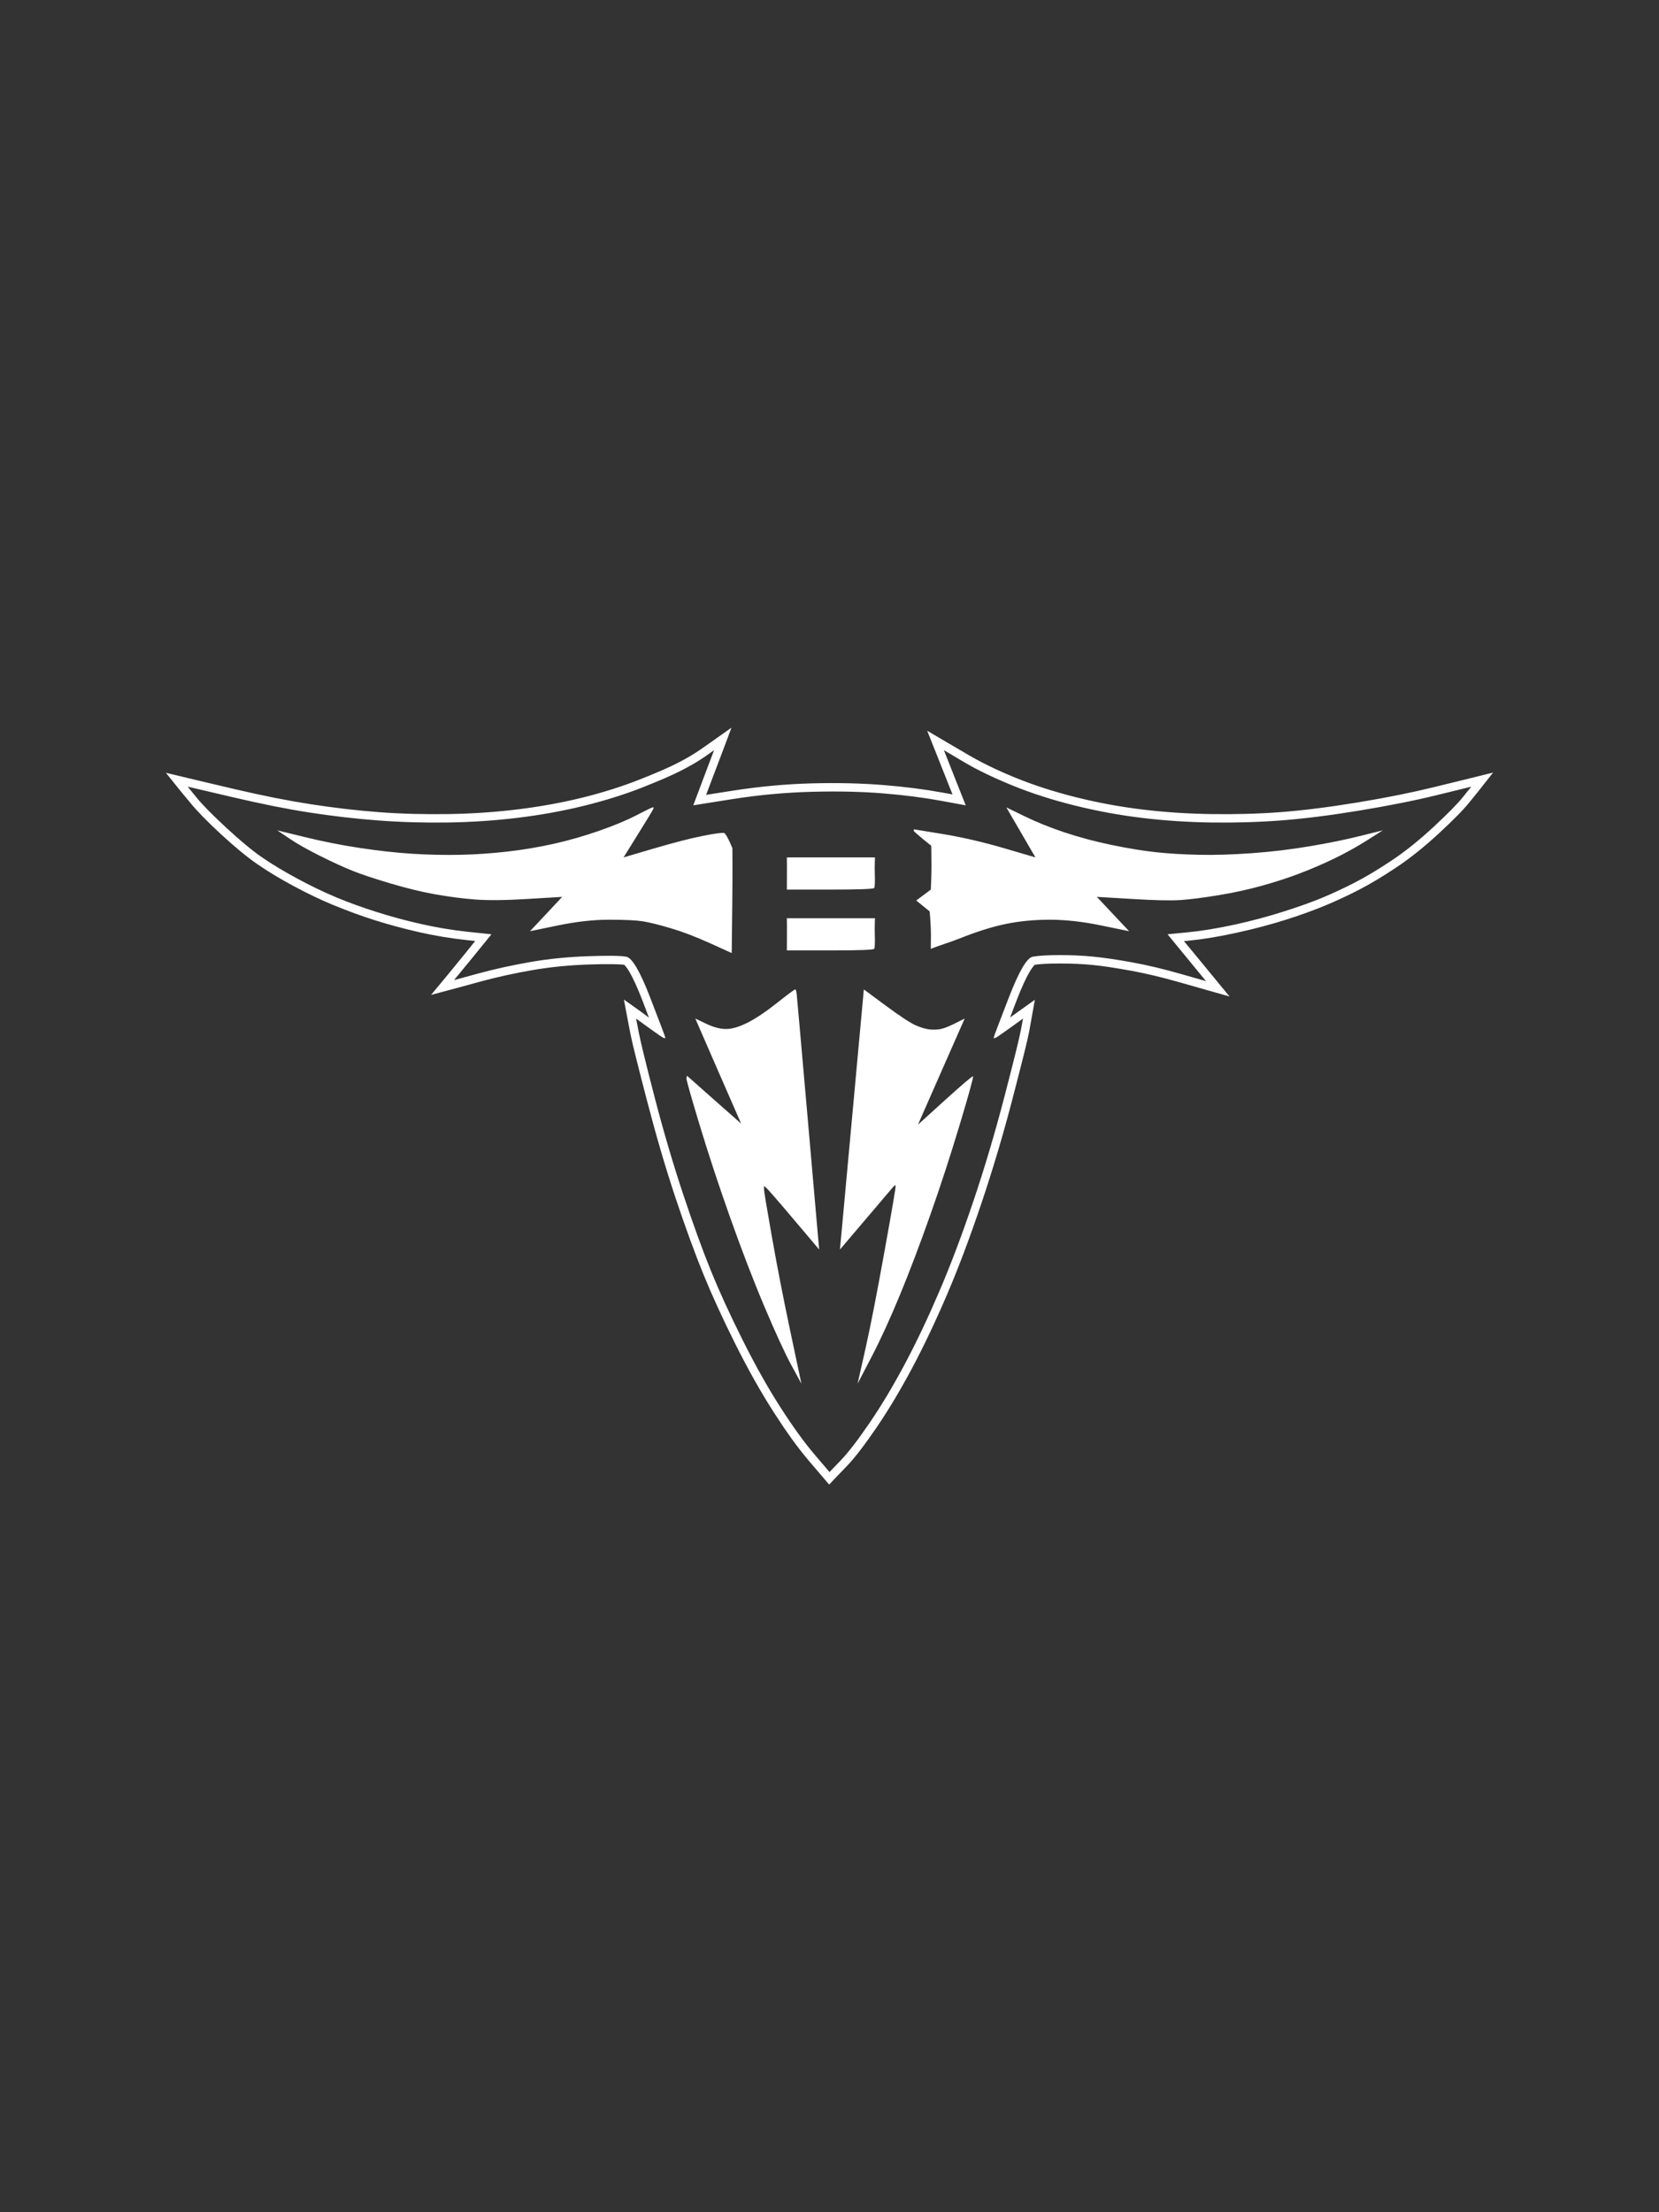 <?xml version="1.0" encoding="UTF-8" standalone="no"?>
<!DOCTYPE svg PUBLIC "-//W3C//DTD SVG 1.1//EN" "http://www.w3.org/Graphics/SVG/1.1/DTD/svg11.dtd">
<!-- Created with Vectornator (http://vectornator.io/) -->
<svg height="100%" stroke-miterlimit="10" style="fill-rule:nonzero;clip-rule:evenodd;stroke-linecap:round;stroke-linejoin:round;" version="1.1" viewBox="0 0 750 1000" width="100%" xml:space="preserve" xmlns="http://www.w3.org/2000/svg" xmlns:vectornator="http://vectornator.io" xmlns:xlink="http://www.w3.org/1999/xlink">
<rect x="0" y="0" width="750" height="1000" fill="#333333" stroke="none"/>
<defs/>
<g id="Layer-1" vectornator:layerName="Layer 1">
<path d="M330.689 328.924L320.665 336.018C319.333 336.958 317.936 337.905 316.604 338.845C314.142 340.583 310.861 342.565 306.734 344.705C302.705 346.794 296.716 349.412 288.794 352.519C280.978 355.584 272.357 358.324 262.937 360.641C253.532 362.954 243.684 364.699 233.482 365.936C223.273 367.173 212.91 367.837 202.382 367.992C191.834 368.147 181.407 367.893 171.179 367.118C160.93 366.341 150.787 365.123 140.696 363.571C130.637 362.023 118.99 359.749 105.74 356.631C99.079 355.064 92.405 353.469 85.744 351.902L75 349.332L81.94 357.968C83.272 359.613 84.668 361.205 86.001 362.851C88.882 366.41 93.386 371.072 99.726 376.936C106.081 382.815 111.611 387.372 116.381 390.661C121.069 393.894 126.519 397.188 132.728 400.531C138.937 403.875 144.895 406.71 150.668 409.116L151.748 409.527C157.21 411.767 162.929 413.902 169.071 415.85C175.603 417.921 182.382 419.761 189.376 421.35C196.417 422.95 203.616 424.15 210.966 424.949C212.247 425.088 213.541 425.221 214.822 425.36C213.477 427.003 212.157 428.703 210.812 430.346C207.991 433.794 205.203 437.23 202.382 440.679L194.877 449.726L206.237 446.693C209.999 445.674 213.785 444.627 217.546 443.609C224.95 441.604 232.688 439.911 240.73 438.52C248.698 437.14 257.04 436.309 265.816 436.001C274.634 435.691 280.448 435.807 282.419 436.155C282.419 436.155 281.996 435.911 282.522 436.463C283.004 436.97 283.718 437.919 284.527 439.291C286.15 442.043 288.157 446.375 290.387 452.142C291.728 455.609 292.425 457.54 293.369 460.007C292.156 459.133 290.984 458.207 289.77 457.334L282.06 451.833L283.807 461.138C284.199 463.175 284.598 465.217 284.99 467.255C285.819 471.566 288.307 481.408 292.392 497.121C296.486 512.868 300.771 527.603 305.346 541.33C309.909 555.02 314.135 566.519 317.94 575.874C321.749 585.238 326.553 595.771 332.385 607.437C338.233 619.132 344.027 629.413 349.76 638.331C355.465 647.205 360.629 654.403 365.336 659.921L365.798 660.487C367.907 662.959 370.013 665.417 372.121 667.889L374.846 671.076L377.724 668.043C379.449 666.241 381.192 664.448 382.916 662.646C386.626 658.768 391.094 652.893 396.487 644.962C401.905 636.995 407.196 628.104 412.423 618.283C417.654 608.454 422.843 597.534 428.05 585.384C433.271 573.201 438.479 559.389 443.677 543.951C448.879 528.504 453.612 512.579 457.865 496.196C462.11 479.844 464.584 470.034 465.267 466.278C465.581 464.554 465.879 462.862 466.193 461.138L467.838 451.936L460.281 457.334C459.072 458.204 457.84 459.085 456.631 459.955C457.572 457.496 458.279 455.591 459.613 452.142C461.842 446.376 463.85 442.043 465.473 439.291C466.282 437.919 466.995 436.97 467.478 436.463C467.999 435.916 467.581 436.155 467.581 436.155C469.833 435.757 473.775 435.538 479.147 435.538C484.524 435.538 489.497 435.751 494.054 436.206C498.609 436.662 504.344 437.535 511.172 438.777C517.93 440.005 525.084 441.701 532.659 443.866C536.499 444.963 540.385 446.059 544.225 447.156L555.843 450.446L548.184 441.141C545.284 437.615 542.344 434.027 539.445 430.5C538.049 428.802 536.626 427.109 535.23 425.411C536.018 425.332 536.806 425.284 537.594 425.206C544.049 424.56 551.235 423.356 559.184 421.607C567.122 419.861 574.631 417.877 581.648 415.644C588.623 413.425 594.589 411.212 599.589 409.116C604.543 407.038 609.5 404.728 614.445 402.176C619.47 399.582 625.055 396.234 631.254 392.101C637.565 387.893 643.982 382.749 650.531 376.679C657.028 370.658 661.563 366.076 664.308 362.646C665.562 361.078 666.858 359.535 668.112 357.968L675 349.229L664.205 351.902C659.111 353.156 654.031 354.401 648.938 355.655C638.872 358.132 627.229 360.515 613.982 362.697C600.744 364.878 589.023 366.345 578.821 367.118C568.593 367.893 558.165 368.147 547.618 367.992C537.09 367.837 526.728 367.173 516.518 365.936C506.328 364.7 496.325 362.853 486.446 360.384C476.568 357.914 467.427 354.966 459.15 351.594C450.818 348.199 443.727 344.747 437.817 341.261C434.761 339.459 431.723 337.717 428.667 335.915L419.157 330.312L423.218 340.49C424.864 344.644 426.507 348.777 428.153 352.93L428.821 354.678C429.405 356.151 430.036 357.625 430.62 359.099C429.006 358.802 427.351 358.521 425.737 358.225C417.905 356.786 409.234 355.675 399.572 354.883C389.843 354.086 378.951 353.796 366.929 354.112C354.852 354.43 342.76 355.599 330.689 357.505C326.862 358.109 323.052 358.7 319.225 359.304C320.031 357.17 320.836 355.013 321.642 352.879C323.209 348.725 324.803 344.592 326.371 340.439L330.689 328.924ZM322.824 339.102C321.256 343.256 319.662 347.44 318.095 351.594C316.527 355.747 314.984 359.88 313.417 364.034C319.373 363.093 325.298 362.147 331.254 361.206C343.166 359.326 355.12 358.23 367.032 357.916C378.944 357.603 389.651 357.852 399.212 358.636C408.773 359.42 417.389 360.515 425.069 361.926C428.909 362.631 432.743 363.328 436.583 364.034C434.938 359.88 433.294 355.747 431.648 351.594C430.003 347.44 428.359 343.256 426.714 339.102C429.77 340.904 432.859 342.749 435.915 344.551C442.028 348.156 449.299 351.641 457.762 355.089C466.226 358.537 475.49 361.526 485.521 364.034C495.552 366.541 505.711 368.434 516.056 369.688C526.4 370.942 536.909 371.639 547.567 371.796C558.225 371.952 568.734 371.654 579.078 370.87C589.423 370.087 601.277 368.593 614.599 366.398C627.921 364.204 639.675 361.863 649.863 359.356C654.957 358.102 660.036 356.857 665.13 355.603C663.876 357.171 662.632 358.714 661.378 360.281C658.87 363.416 654.387 367.947 647.961 373.903C641.535 379.859 635.259 384.89 629.147 388.965C623.034 393.04 617.556 396.327 612.697 398.835C607.838 401.343 602.957 403.634 598.098 405.672C593.239 407.709 587.362 409.8 580.466 411.995C573.57 414.189 566.25 416.182 558.413 417.906C550.577 419.63 543.504 420.775 537.234 421.402C534.1 421.715 530.962 422.013 527.827 422.327C530.727 425.853 533.615 429.39 536.515 432.916C539.414 436.443 542.303 439.979 545.202 443.506C541.362 442.409 537.527 441.313 533.687 440.216C526.007 438.022 518.737 436.278 511.84 435.024C504.944 433.77 499.167 432.924 494.465 432.454C489.763 431.983 484.632 431.734 479.147 431.734C473.661 431.734 469.577 431.984 466.912 432.454C464.248 432.924 460.663 439.05 456.117 450.805C451.572 462.56 449.28 468.586 449.28 468.9C449.28 469.057 449.28 469.206 449.28 469.363C449.516 469.284 449.765 469.235 450 469.157C450.47 469 452.661 467.506 456.58 464.685C458.539 463.274 460.532 461.829 462.491 460.418C462.178 462.142 461.828 463.886 461.515 465.61C460.888 469.058 458.447 478.919 454.215 495.219C449.983 511.52 445.302 527.358 440.13 542.718C434.958 558.077 429.778 571.773 424.606 583.842C419.434 595.91 414.254 606.818 409.082 616.535C403.909 626.253 398.681 635.018 393.352 642.855C388.023 650.691 383.64 656.419 380.192 660.024C378.468 661.827 376.724 663.619 375 665.422C372.727 662.757 370.487 660.118 368.215 657.454C363.669 652.125 358.538 645.052 352.896 636.275C347.253 627.498 341.526 617.339 335.727 605.74C329.927 594.142 325.146 583.682 321.385 574.435C317.623 565.187 313.49 553.783 308.944 540.147C304.399 526.512 300.066 511.869 295.99 496.196C291.915 480.522 289.526 470.61 288.742 466.535C288.35 464.498 287.952 462.456 287.56 460.418C289.519 461.829 291.461 463.274 293.42 464.685C297.338 467.506 299.53 469 300 469.157C300.235 469.235 300.485 469.284 300.72 469.363C300.72 469.206 300.72 469.057 300.72 468.9C300.72 468.586 298.428 462.56 293.883 450.805C289.337 439.05 285.752 432.924 283.088 432.454C280.423 431.984 274.595 431.935 265.661 432.248C256.728 432.562 248.212 433.408 240.062 434.818C231.911 436.229 224.093 437.921 216.57 439.959C212.808 440.978 209.022 442.024 205.26 443.043C208.082 439.595 210.921 436.159 213.742 432.711C216.564 429.263 219.351 425.775 222.173 422.327C218.568 421.935 214.983 421.588 211.378 421.196C204.168 420.412 197.095 419.216 190.199 417.649C183.302 416.082 176.68 414.289 170.254 412.252C163.827 410.214 157.75 408.023 152.108 405.672C146.465 403.321 140.588 400.481 134.476 397.19C128.363 393.898 123.034 390.712 118.489 387.577C113.943 384.442 108.565 379.96 102.296 374.16C96.027 368.361 91.544 363.829 88.879 360.538C87.547 358.892 86.202 357.249 84.87 355.603C91.531 357.171 98.205 358.714 104.866 360.281C118.189 363.416 129.942 365.756 140.13 367.324C150.318 368.891 160.577 370.087 170.922 370.87C181.266 371.654 191.775 371.952 202.433 371.796C213.091 371.639 223.6 370.942 233.944 369.688C244.289 368.434 254.25 366.642 263.811 364.291C273.372 361.94 282.137 359.2 290.13 356.066C298.124 352.931 304.25 350.241 308.482 348.047C312.714 345.852 316.15 343.81 318.814 341.929C320.146 340.989 321.492 340.043 322.824 339.102ZM295.065 364.959C294.752 364.959 292.311 366.155 287.766 368.506C283.22 370.857 277.593 373.197 270.853 375.548C264.114 377.899 257.242 379.893 250.188 381.46C243.135 383.027 236.163 384.172 229.267 384.955C222.37 385.739 215.398 386.238 208.345 386.395C201.292 386.551 193.969 386.402 186.446 385.932C178.923 385.462 171.004 384.564 162.697 383.31C154.39 382.057 146.073 380.413 137.766 378.376C133.612 377.357 129.479 376.361 125.326 375.343C127.05 376.518 128.793 377.663 130.517 378.838C133.966 381.189 138.647 383.879 144.602 386.857C150.558 389.835 155.489 392.076 159.407 393.643C163.326 395.21 169.004 397.103 176.371 399.297C183.737 401.492 190.46 403.135 196.573 404.232C202.686 405.33 208.712 406.127 214.668 406.597C220.624 407.067 228.692 406.967 238.879 406.34C243.973 406.026 249.053 405.728 254.147 405.415C251.717 408.001 249.328 410.591 246.899 413.177C244.469 415.763 242.028 418.353 239.599 420.939C243.753 420.077 247.886 419.231 252.039 418.369C260.346 416.645 268.116 415.747 275.326 415.747C282.535 415.747 287.615 415.997 290.593 416.467C293.571 416.937 297.755 417.984 303.084 419.551C308.413 421.118 314.339 423.359 320.922 426.337C324.213 427.826 327.5 429.32 330.792 430.809C330.87 423.364 330.97 415.944 331.049 408.499C331.205 393.609 331.1 383.413 331.1 383.413C331.1 383.413 328.393 376.682 327.296 376.525C326.199 376.368 322.912 376.816 317.426 377.913C311.941 379.01 304.618 380.903 295.528 383.568C290.983 384.9 286.451 386.245 281.905 387.577C284.1 384.051 286.291 380.514 288.485 376.988C292.874 369.935 295.165 366.149 295.322 365.679C295.401 365.443 295.449 365.194 295.528 364.959C295.371 364.959 295.222 364.959 295.065 364.959ZM454.935 364.959C457.129 368.721 459.32 372.506 461.515 376.268C463.709 380.03 465.9 383.815 468.095 387.577C463.236 386.167 458.406 384.721 453.547 383.31C443.829 380.489 434.666 378.398 426.045 376.988C421.735 376.282 417.401 375.585 413.091 374.88C413.091 375.115 413.091 375.313 413.091 375.548C413.091 376.019 421.008 382.334 421.008 382.334C421.007 382.334 421.11 387.303 421.11 391.535C421.11 395.767 420.802 402.125 420.802 402.125L414.222 407.06L420.288 411.995C420.288 411.994 420.853 418.565 420.853 422.327C420.853 424.208 420.802 427.026 420.802 428.907C424.72 427.339 429.889 425.796 433.807 424.229C441.644 421.094 448.617 418.903 454.729 417.649C460.842 416.395 467.465 415.747 474.674 415.747C481.884 415.747 489.654 416.645 497.961 418.369C502.115 419.231 506.299 420.077 510.452 420.939C508.023 418.353 505.582 415.763 503.153 413.177C500.723 410.591 498.283 408.001 495.853 405.415C501.026 405.728 506.205 406.026 511.378 406.34C521.722 406.967 529.142 407.167 533.687 406.854C538.233 406.541 543.912 405.792 550.651 404.695C557.391 403.598 563.864 402.204 570.134 400.48C576.403 398.756 582.231 396.863 587.56 394.825C592.889 392.788 598.118 390.548 603.29 388.04C608.462 385.532 613.393 382.793 618.095 379.815C620.446 378.326 622.786 376.832 625.137 375.343C621.689 376.205 618.253 377.051 614.805 377.913C607.908 379.637 600.239 381.18 591.775 382.591C583.312 384.001 574.696 385.048 565.918 385.675C557.141 386.302 549.122 386.552 541.912 386.395C534.702 386.238 528.229 385.839 522.43 385.212C516.631 384.586 509.956 383.49 502.433 381.923C494.91 380.355 487.837 378.462 481.254 376.268C474.672 374.074 468.645 371.633 463.16 368.968C460.417 367.636 457.678 366.291 454.935 364.959ZM355.723 387.577C355.801 390.007 355.723 402.125 355.723 402.125C355.723 402.125 362.61 402.125 375.463 402.125C388.315 402.125 394.889 401.875 395.202 401.405C395.516 400.935 395.616 398.546 395.459 394.157C395.375 391.799 395.562 387.577 395.562 387.577C395.562 387.577 381.556 387.577 375.463 387.577C368.88 387.577 362.306 387.577 355.723 387.577ZM355.723 415.079C355.801 417.508 355.723 429.626 355.723 429.626C355.723 429.626 362.61 429.626 375.463 429.626C388.315 429.626 394.889 429.377 395.202 428.907C395.516 428.437 395.616 426.047 395.459 421.659C395.375 419.301 395.562 415.079 395.562 415.079C395.562 415.079 381.556 415.079 375.463 415.079C368.88 415.079 362.306 415.079 355.723 415.079ZM359.476 447.258C359.162 447.258 356.423 449.301 351.251 453.376C346.079 457.451 341.647 460.439 337.886 462.32C334.124 464.201 330.886 465.147 328.221 465.147C325.557 465.147 322.568 464.35 319.277 462.783C317.631 461.999 315.988 461.202 314.342 460.418C317.79 468.333 321.226 476.252 324.674 484.167C328.123 492.082 331.61 500.001 335.058 507.916C330.983 504.311 326.899 500.726 322.824 497.121C318.749 493.516 314.665 489.88 310.589 486.275C310.511 486.588 310.411 486.938 310.332 487.252C310.176 487.878 312.169 494.9 316.244 508.379C320.319 521.858 324.951 535.903 330.123 550.48C335.296 565.056 340.424 578.453 345.596 590.679C350.769 602.904 354.853 611.769 357.831 617.255C359.32 619.998 360.814 622.737 362.303 625.48C360.657 617.721 359.014 609.952 357.368 602.193C354.077 586.677 351.289 572.284 348.938 558.962C346.587 545.639 345.391 538.466 345.391 537.526C345.391 537.055 345.391 536.608 345.391 536.138C345.704 536.373 346.003 536.622 346.316 536.857C346.943 537.328 351.127 542.109 358.807 551.199C362.647 555.745 366.482 560.276 370.322 564.822C368.676 546.014 367.033 527.187 365.387 508.379C362.096 470.763 360.352 451.19 360.195 449.623C360.039 448.056 359.789 447.258 359.476 447.258ZM390.524 447.258C388.722 466.85 386.929 486.474 385.127 506.066C383.324 525.657 381.532 545.23 379.729 564.822C383.726 560.12 387.71 555.439 391.707 550.737C399.7 541.333 403.833 536.451 404.147 536.138C404.303 535.981 404.453 535.832 404.609 535.675C404.688 535.832 404.788 535.981 404.866 536.138C405.023 536.451 403.38 546.163 399.931 565.284C396.483 584.406 393.595 599.249 391.244 609.75C390.069 615 388.873 620.229 387.697 625.48C389.813 621.405 391.955 617.32 394.071 613.245C398.303 605.095 402.585 595.682 406.974 585.024C411.363 574.366 415.894 562.414 420.596 549.092C425.298 535.769 429.781 522.022 434.013 507.916C438.245 493.81 440.187 486.689 439.873 486.532C439.56 486.375 435.326 489.96 427.176 497.327C423.101 501.01 419.068 504.696 414.993 508.379C418.52 500.386 422.005 492.418 425.531 484.424C429.058 476.431 432.594 468.412 436.121 460.418C434.71 461.124 433.316 461.82 431.905 462.526C429.084 463.936 426.893 464.834 425.326 465.147C423.758 465.461 422.115 465.51 420.391 465.353C418.667 465.196 416.524 464.6 414.016 463.502C411.509 462.405 406.977 459.417 400.394 454.558C397.103 452.128 393.816 449.688 390.524 447.258Z" fill="#FFFFFF" fill-rule="nonzero" opacity="1" stroke="none" vectornator:layerName="path"/>
</g>
</svg>
